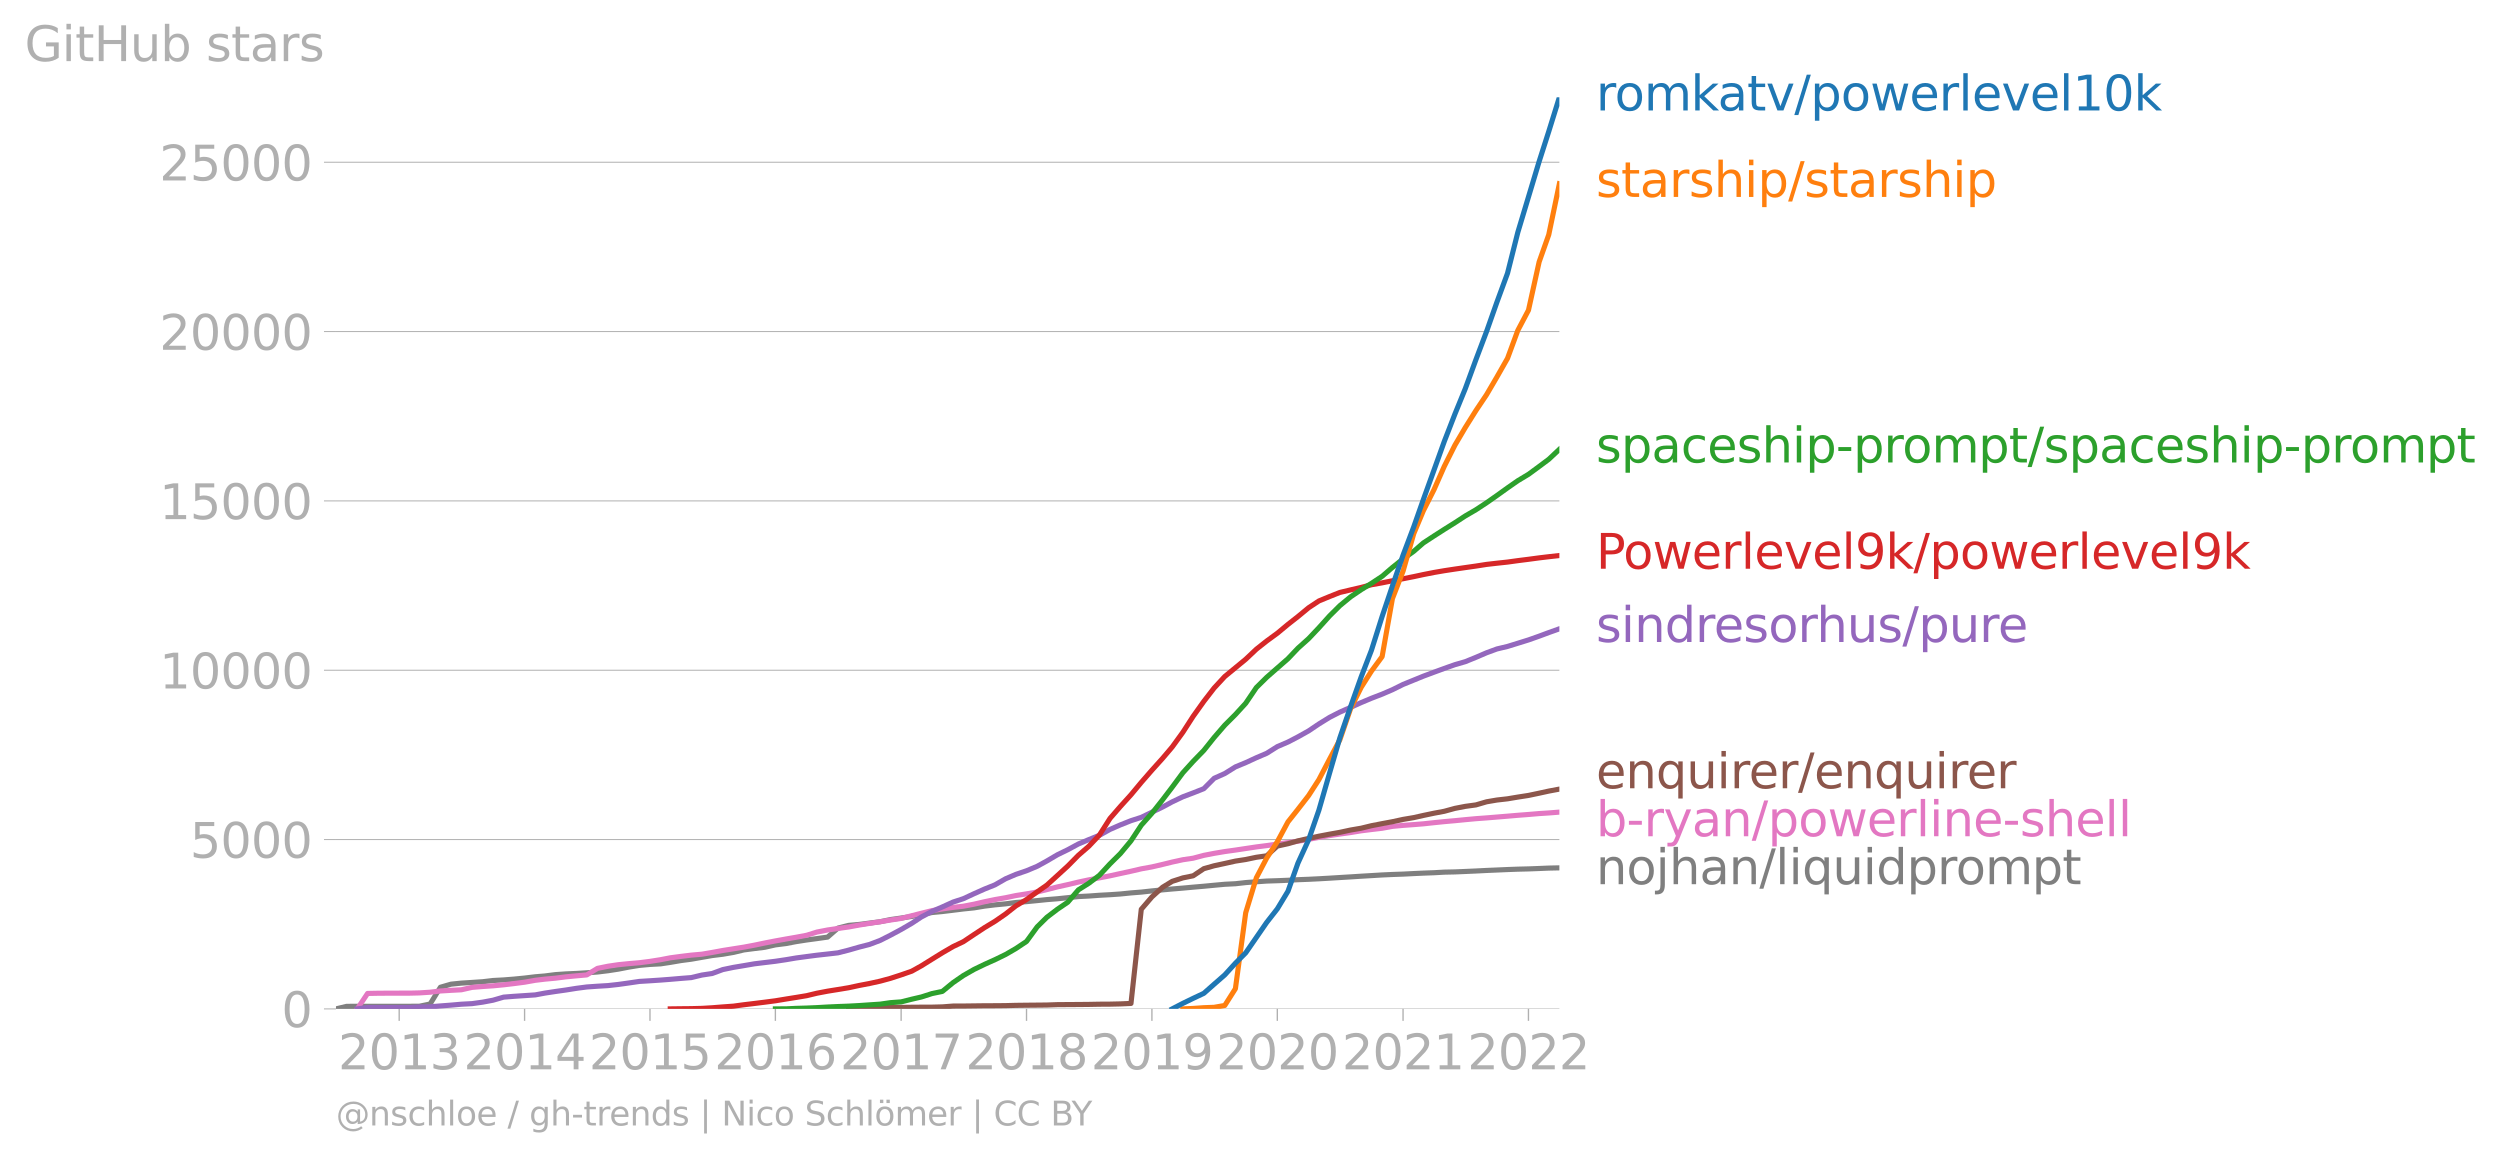 <svg xmlns:xlink="http://www.w3.org/1999/xlink" width="973.027" height="450.706" viewBox="0 0 729.77 338.029" xmlns="http://www.w3.org/2000/svg"><defs><style>*{stroke-linejoin:round;stroke-linecap:butt}</style></defs><g id="figure_1"><path d="M0 338.03h729.77V0H0v338.03z" style="fill:none" id="patch_1"/><g id="axes_1"><path d="M98.073 294.502h357.12V28.39H98.073v266.112z" style="fill:none" id="patch_2"/><g id="matplotlib.axis_1"><g id="xtick_1"><g id="line2d_1"><defs><path id="ma856f0de20" d="M0 0v3.5" style="stroke:#b0b0b0;stroke-width:.4"/></defs><use xlink:href="#ma856f0de20" x="116.526" y="294.502" style="fill:#b0b0b0;stroke:#b0b0b0;stroke-width:.4"/></g><g style="fill:#b0b0b0" transform="matrix(.14 0 0 -.14 98.71 312.14)" id="text_1"><defs><path id="DejaVuSans-32" d="M1228 531h2203V0H469v531q359 372 979 998 621 627 780 809 303 340 423 576 121 236 121 464 0 372-261 606-261 235-680 235-297 0-627-103-329-103-704-313v638q381 153 712 231 332 78 607 78 725 0 1156-363 431-362 431-968 0-288-108-546-107-257-392-607-78-91-497-524-418-433-1181-1211z" transform="scale(.016)"/><path id="DejaVuSans-30" d="M2034 4250q-487 0-733-480-245-479-245-1442 0-959 245-1439 246-480 733-480 491 0 736 480 246 480 246 1439 0 963-246 1442-245 480-736 480zm0 500q785 0 1199-621 414-620 414-1801 0-1178-414-1799Q2819-91 2034-91q-784 0-1198 620-414 621-414 1799 0 1181 414 1801 414 621 1198 621z" transform="scale(.016)"/><path id="DejaVuSans-31" d="M794 531h1031v3560L703 3866v575l1116 225h631V531h1031V0H794v531z" transform="scale(.016)"/><path id="DejaVuSans-33" d="M2597 2516q453-97 707-404 255-306 255-756 0-690-475-1069Q2609-91 1734-91q-293 0-604 58T488 141v609q262-153 574-231 313-78 654-78 593 0 904 234t311 681q0 413-289 645-289 233-804 233h-544v519h569q465 0 712 186t247 536q0 359-255 551-254 193-729 193-260 0-557-57-297-56-653-174v562q360 100 674 150t592 50q719 0 1137-327 419-326 419-882 0-388-222-655t-631-370z" transform="scale(.016)"/></defs><use xlink:href="#DejaVuSans-32"/><use xlink:href="#DejaVuSans-30" x="63.623"/><use xlink:href="#DejaVuSans-31" x="127.246"/><use xlink:href="#DejaVuSans-33" x="190.869"/></g></g><g id="xtick_2"><use xlink:href="#ma856f0de20" x="153.13" y="294.502" style="fill:#b0b0b0;stroke:#b0b0b0;stroke-width:.4" id="line2d_2"/><g style="fill:#b0b0b0" transform="matrix(.14 0 0 -.14 135.315 312.14)" id="text_2"><defs><path id="DejaVuSans-34" d="M2419 4116 825 1625h1594v2491zm-166 550h794V1625h666v-525h-666V0h-628v1100H313v609l1940 2957z" transform="scale(.016)"/></defs><use xlink:href="#DejaVuSans-32"/><use xlink:href="#DejaVuSans-30" x="63.623"/><use xlink:href="#DejaVuSans-31" x="127.246"/><use xlink:href="#DejaVuSans-34" x="190.869"/></g></g><g id="xtick_3"><use xlink:href="#ma856f0de20" x="189.735" y="294.502" style="fill:#b0b0b0;stroke:#b0b0b0;stroke-width:.4" id="line2d_3"/><g style="fill:#b0b0b0" transform="matrix(.14 0 0 -.14 171.92 312.14)" id="text_3"><defs><path id="DejaVuSans-35" d="M691 4666h2478v-532H1269V2991q137 47 274 70 138 23 276 23 781 0 1237-428 457-428 457-1159 0-753-469-1171Q2575-91 1722-91q-294 0-599 50Q819 9 494 109v635q281-153 581-228t634-75q541 0 856 284 316 284 316 772 0 487-316 771-315 285-856 285-253 0-505-56-251-56-513-175v2344z" transform="scale(.016)"/></defs><use xlink:href="#DejaVuSans-32"/><use xlink:href="#DejaVuSans-30" x="63.623"/><use xlink:href="#DejaVuSans-31" x="127.246"/><use xlink:href="#DejaVuSans-35" x="190.869"/></g></g><g id="xtick_4"><use xlink:href="#ma856f0de20" x="226.339" y="294.502" style="fill:#b0b0b0;stroke:#b0b0b0;stroke-width:.4" id="line2d_4"/><g style="fill:#b0b0b0" transform="matrix(.14 0 0 -.14 208.524 312.14)" id="text_4"><defs><path id="DejaVuSans-36" d="M2113 2584q-425 0-674-291-248-290-248-796 0-503 248-796 249-292 674-292t673 292q248 293 248 796 0 506-248 796-248 291-673 291zm1253 1979v-575q-238 112-480 171-242 60-480 60-625 0-955-422-329-422-376-1275 184 272 462 417 279 145 613 145 703 0 1111-427 408-426 408-1160 0-719-425-1154Q2819-91 2113-91q-810 0-1238 620-428 621-428 1799 0 1106 525 1764t1409 658q238 0 480-47t505-140z" transform="scale(.016)"/></defs><use xlink:href="#DejaVuSans-32"/><use xlink:href="#DejaVuSans-30" x="63.623"/><use xlink:href="#DejaVuSans-31" x="127.246"/><use xlink:href="#DejaVuSans-36" x="190.869"/></g></g><g id="xtick_5"><use xlink:href="#ma856f0de20" x="263.044" y="294.502" style="fill:#b0b0b0;stroke:#b0b0b0;stroke-width:.4" id="line2d_5"/><g style="fill:#b0b0b0" transform="matrix(.14 0 0 -.14 245.23 312.14)" id="text_5"><defs><path id="DejaVuSans-37" d="M525 4666h3000v-269L1831 0h-659l1594 4134H525v532z" transform="scale(.016)"/></defs><use xlink:href="#DejaVuSans-32"/><use xlink:href="#DejaVuSans-30" x="63.623"/><use xlink:href="#DejaVuSans-31" x="127.246"/><use xlink:href="#DejaVuSans-37" x="190.869"/></g></g><g id="xtick_6"><use xlink:href="#ma856f0de20" x="299.649" y="294.502" style="fill:#b0b0b0;stroke:#b0b0b0;stroke-width:.4" id="line2d_6"/><g style="fill:#b0b0b0" transform="matrix(.14 0 0 -.14 281.834 312.14)" id="text_6"><defs><path id="DejaVuSans-38" d="M2034 2216q-450 0-708-241-257-241-257-662 0-422 257-663 258-241 708-241t709 242q260 243 260 662 0 421-258 662-257 241-711 241zm-631 268q-406 100-633 378-226 279-226 679 0 559 398 884 399 325 1092 325 697 0 1094-325t397-884q0-400-227-679-226-278-629-378 456-106 710-416 255-309 255-755 0-679-414-1042Q2806-91 2034-91q-771 0-1186 362-414 363-414 1042 0 446 256 755 257 310 713 416zm-231 997q0-362 226-565 227-203 636-203 407 0 636 203 230 203 230 565 0 363-230 566-229 203-636 203-409 0-636-203-226-203-226-566z" transform="scale(.016)"/></defs><use xlink:href="#DejaVuSans-32"/><use xlink:href="#DejaVuSans-30" x="63.623"/><use xlink:href="#DejaVuSans-31" x="127.246"/><use xlink:href="#DejaVuSans-38" x="190.869"/></g></g><g id="xtick_7"><use xlink:href="#ma856f0de20" x="336.253" y="294.502" style="fill:#b0b0b0;stroke:#b0b0b0;stroke-width:.4" id="line2d_7"/><g style="fill:#b0b0b0" transform="matrix(.14 0 0 -.14 318.438 312.14)" id="text_7"><defs><path id="DejaVuSans-39" d="M703 97v575q238-113 481-172 244-59 479-59 625 0 954 420 330 420 377 1277-181-269-460-413-278-144-615-144-700 0-1108 423-408 424-408 1159 0 718 425 1152 425 435 1131 435 810 0 1236-621 427-620 427-1801 0-1103-524-1761Q2575-91 1691-91q-238 0-482 47Q966 3 703 97zm1256 1978q425 0 673 290 249 291 249 798 0 503-249 795-248 292-673 292t-673-292q-248-292-248-795 0-507 248-798 248-290 673-290z" transform="scale(.016)"/></defs><use xlink:href="#DejaVuSans-32"/><use xlink:href="#DejaVuSans-30" x="63.623"/><use xlink:href="#DejaVuSans-31" x="127.246"/><use xlink:href="#DejaVuSans-39" x="190.869"/></g></g><g id="xtick_8"><use xlink:href="#ma856f0de20" x="372.858" y="294.502" style="fill:#b0b0b0;stroke:#b0b0b0;stroke-width:.4" id="line2d_8"/><g style="fill:#b0b0b0" transform="matrix(.14 0 0 -.14 355.043 312.14)" id="text_8"><use xlink:href="#DejaVuSans-32"/><use xlink:href="#DejaVuSans-30" x="63.623"/><use xlink:href="#DejaVuSans-32" x="127.246"/><use xlink:href="#DejaVuSans-30" x="190.869"/></g></g><g id="xtick_9"><use xlink:href="#ma856f0de20" x="409.563" y="294.502" style="fill:#b0b0b0;stroke:#b0b0b0;stroke-width:.4" id="line2d_9"/><g style="fill:#b0b0b0" transform="matrix(.14 0 0 -.14 391.748 312.14)" id="text_9"><use xlink:href="#DejaVuSans-32"/><use xlink:href="#DejaVuSans-30" x="63.623"/><use xlink:href="#DejaVuSans-32" x="127.246"/><use xlink:href="#DejaVuSans-31" x="190.869"/></g></g><g id="xtick_10"><use xlink:href="#ma856f0de20" x="446.167" y="294.502" style="fill:#b0b0b0;stroke:#b0b0b0;stroke-width:.4" id="line2d_10"/><g style="fill:#b0b0b0" transform="matrix(.14 0 0 -.14 428.352 312.14)" id="text_10"><use xlink:href="#DejaVuSans-32"/><use xlink:href="#DejaVuSans-30" x="63.623"/><use xlink:href="#DejaVuSans-32" x="127.246"/><use xlink:href="#DejaVuSans-32" x="190.869"/></g></g></g><g id="matplotlib.axis_2"><g id="ytick_1"><path d="M98.073 294.502h357.12" clip-path="url(#p90a4369f54)" style="fill:none;stroke:#b0b0b0;stroke-width:.3;stroke-linecap:square" id="line2d_11"/><g id="line2d_12"><defs><path id="m736d2ca9c4" d="M0 0h-3.5" style="stroke:#b0b0b0;stroke-width:.3"/></defs><use xlink:href="#m736d2ca9c4" x="98.073" y="294.502" style="fill:#b0b0b0;stroke:#b0b0b0;stroke-width:.3"/></g><use xlink:href="#DejaVuSans-30" style="fill:#b0b0b0" transform="matrix(.14 0 0 -.14 82.166 299.82)" id="text_11"/></g><g id="ytick_2"><path d="M98.073 245.074h357.12" clip-path="url(#p90a4369f54)" style="fill:none;stroke:#b0b0b0;stroke-width:.3;stroke-linecap:square" id="line2d_13"/><use xlink:href="#m736d2ca9c4" x="98.073" y="245.074" style="fill:#b0b0b0;stroke:#b0b0b0;stroke-width:.3" id="line2d_14"/><g style="fill:#b0b0b0" transform="matrix(.14 0 0 -.14 55.443 250.393)" id="text_12"><use xlink:href="#DejaVuSans-35"/><use xlink:href="#DejaVuSans-30" x="63.623"/><use xlink:href="#DejaVuSans-30" x="127.246"/><use xlink:href="#DejaVuSans-30" x="190.869"/></g></g><g id="ytick_3"><path d="M98.073 195.645h357.12" clip-path="url(#p90a4369f54)" style="fill:none;stroke:#b0b0b0;stroke-width:.3;stroke-linecap:square" id="line2d_15"/><use xlink:href="#m736d2ca9c4" x="98.073" y="195.645" style="fill:#b0b0b0;stroke:#b0b0b0;stroke-width:.3" id="line2d_16"/><g style="fill:#b0b0b0" transform="matrix(.14 0 0 -.14 46.536 200.964)" id="text_13"><use xlink:href="#DejaVuSans-31"/><use xlink:href="#DejaVuSans-30" x="63.623"/><use xlink:href="#DejaVuSans-30" x="127.246"/><use xlink:href="#DejaVuSans-30" x="190.869"/><use xlink:href="#DejaVuSans-30" x="254.492"/></g></g><g id="ytick_4"><path d="M98.073 146.217h357.12" clip-path="url(#p90a4369f54)" style="fill:none;stroke:#b0b0b0;stroke-width:.3;stroke-linecap:square" id="line2d_17"/><use xlink:href="#m736d2ca9c4" x="98.073" y="146.217" style="fill:#b0b0b0;stroke:#b0b0b0;stroke-width:.3" id="line2d_18"/><g style="fill:#b0b0b0" transform="matrix(.14 0 0 -.14 46.536 151.536)" id="text_14"><use xlink:href="#DejaVuSans-31"/><use xlink:href="#DejaVuSans-35" x="63.623"/><use xlink:href="#DejaVuSans-30" x="127.246"/><use xlink:href="#DejaVuSans-30" x="190.869"/><use xlink:href="#DejaVuSans-30" x="254.492"/></g></g><g id="ytick_5"><path d="M98.073 96.789h357.12" clip-path="url(#p90a4369f54)" style="fill:none;stroke:#b0b0b0;stroke-width:.3;stroke-linecap:square" id="line2d_19"/><use xlink:href="#m736d2ca9c4" x="98.073" y="96.789" style="fill:#b0b0b0;stroke:#b0b0b0;stroke-width:.3" id="line2d_20"/><g style="fill:#b0b0b0" transform="matrix(.14 0 0 -.14 46.536 102.108)" id="text_15"><use xlink:href="#DejaVuSans-32"/><use xlink:href="#DejaVuSans-30" x="63.623"/><use xlink:href="#DejaVuSans-30" x="127.246"/><use xlink:href="#DejaVuSans-30" x="190.869"/><use xlink:href="#DejaVuSans-30" x="254.492"/></g></g><g id="ytick_6"><path d="M98.073 47.36h357.12" clip-path="url(#p90a4369f54)" style="fill:none;stroke:#b0b0b0;stroke-width:.3;stroke-linecap:square" id="line2d_21"/><use xlink:href="#m736d2ca9c4" x="98.073" y="47.361" style="fill:#b0b0b0;stroke:#b0b0b0;stroke-width:.3" id="line2d_22"/><g style="fill:#b0b0b0" transform="matrix(.14 0 0 -.14 46.536 52.68)" id="text_16"><use xlink:href="#DejaVuSans-32"/><use xlink:href="#DejaVuSans-35" x="63.623"/><use xlink:href="#DejaVuSans-30" x="127.246"/><use xlink:href="#DejaVuSans-30" x="190.869"/><use xlink:href="#DejaVuSans-30" x="254.492"/></g></g><g style="fill:#b0b0b0" transform="matrix(.14 0 0 -.14 7.2 17.838)" id="text_17"><defs><path id="DejaVuSans-47" d="M3809 666v1253H2778v519h1656V434q-365-259-806-392-440-133-940-133-1094 0-1712 639-617 640-617 1780 0 1144 617 1783 618 639 1712 639 456 0 867-113 411-112 758-331v-672q-350 297-744 447t-828 150q-857 0-1287-478-429-478-429-1425 0-944 429-1422 430-478 1287-478 334 0 596 58 263 58 472 180z" transform="scale(.016)"/><path id="DejaVuSans-69" d="M603 3500h575V0H603v3500zm0 1363h575v-729H603v729z" transform="scale(.016)"/><path id="DejaVuSans-74" d="M1172 4494v-994h1184v-447H1172V1153q0-428 117-550t477-122h590V0h-590q-666 0-919 248-253 249-253 905v1900H172v447h422v994h578z" transform="scale(.016)"/><path id="DejaVuSans-48" d="M628 4666h631V2753h2294v1913h631V0h-631v2222H1259V0H628v4666z" transform="scale(.016)"/><path id="DejaVuSans-75" d="M544 1381v2119h575V1403q0-497 193-746 194-248 582-248 465 0 735 297 271 297 271 810v1984h575V0h-575v538q-209-319-486-474-276-155-642-155-603 0-916 375-312 375-312 1097zm1447 2203z" transform="scale(.016)"/><path id="DejaVuSans-62" d="M3116 1747q0 634-261 995t-717 361q-457 0-718-361t-261-995q0-634 261-995t718-361q456 0 717 361t261 995zM1159 2969q182 312 458 463 277 152 661 152 638 0 1036-506 399-506 399-1331T3314 415Q2916-91 2278-91q-384 0-661 152-276 152-458 464V0H581v4863h578V2969z" transform="scale(.016)"/><path id="DejaVuSans-73" d="M2834 3397v-544q-243 125-506 187-262 63-544 63-428 0-642-131t-214-394q0-200 153-314t616-217l197-44q612-131 870-370t258-667q0-488-386-773Q2250-91 1575-91q-281 0-586 55T347 128v594q319-166 628-249 309-82 613-82 406 0 624 139 219 139 219 392 0 234-158 359-157 125-692 241l-200 47q-534 112-772 345-237 233-237 639 0 494 350 762 350 269 994 269 318 0 599-47 282-46 519-140z" transform="scale(.016)"/><path id="DejaVuSans-61" d="M2194 1759q-697 0-966-159t-269-544q0-306 202-486 202-179 548-179 479 0 768 339t289 901v128h-572zm1147 238V0h-575v531q-197-318-491-470T1556-91q-537 0-855 302-317 302-317 808 0 590 395 890 396 300 1180 300h807v57q0 397-261 614t-733 217q-300 0-585-72-284-72-546-216v532q315 122 612 182 297 61 578 61 760 0 1135-394 375-393 375-1193z" transform="scale(.016)"/><path id="DejaVuSans-72" d="M2631 2963q-97 56-211 82-114 27-251 27-488 0-749-317t-261-911V0H581v3500h578v-544q182 319 472 473 291 155 707 155 59 0 131-8 72-7 159-23l3-590z" transform="scale(.016)"/></defs><use xlink:href="#DejaVuSans-47"/><use xlink:href="#DejaVuSans-69" x="77.49"/><use xlink:href="#DejaVuSans-74" x="105.273"/><use xlink:href="#DejaVuSans-48" x="144.482"/><use xlink:href="#DejaVuSans-75" x="219.678"/><use xlink:href="#DejaVuSans-62" x="283.057"/><use xlink:href="#DejaVuSans-20" x="346.533"/><use xlink:href="#DejaVuSans-73" x="378.32"/><use xlink:href="#DejaVuSans-74" x="430.42"/><use xlink:href="#DejaVuSans-61" x="469.629"/><use xlink:href="#DejaVuSans-72" x="530.908"/><use xlink:href="#DejaVuSans-73" x="572.021"/></g></g><path d="m98.073 294.502 3.109-.741 3.109-.01h3.008l3.11-.01H119.634l2.808-.02 3.109-.643 3.008-4.893 3.11-.9 3.008-.306 3.109-.198 3.108-.207 3.009-.356 3.109-.168 3.008-.237 3.11-.307 3.108-.376 2.808-.237 3.11-.395 3.008-.208 3.109-.138 3.008-.188 3.11-.227 3.108-.376 3.009-.465 3.108-.603 3.009-.484 3.109-.287 3.109-.168 2.808-.425 3.109-.534 3.008-.395 3.11-.544 3.008-.524 3.109-.385 3.109-.534 3.008-.722 3.109-.405 3.009-.366 3.108-.702 3.11-.395 2.908-.554 3.109-.484 3.008-.406 3.109-.435 3.009-2.63 3.108-.79 3.11-.277 3.008-.395 3.109-.396 3.008-.632 3.11-.445 3.108-.465 2.808-.534 3.11-.613 3.008-.286 3.109-.376 3.008-.376 3.109-.316 3.109-.514 3.009-.366 3.108-.296 3.009-.396 3.109-.247 3.109-.306 2.808-.287 3.109-.247 3.008-.316 3.11-.327 3.008-.148 3.109-.227 3.108-.168 3.01-.208 3.108-.316 3.009-.238 3.108-.346 3.11-.306 2.807-.257 3.11-.257 3.008-.277 3.109-.267 3.008-.287 3.11-.286 3.108-.158 3.009-.337 3.108-.237 3.01-.207 3.108-.1 3.109-.128 2.908-.168 3.109-.118 3.009-.149 3.108-.178 3.01-.187 3.108-.188 3.109-.198 3.008-.178 3.11-.188 3.008-.138 3.109-.109 3.109-.158 2.808-.129 3.109-.118 3.008-.168 3.109-.07 3.009-.128 3.109-.138 3.108-.159 3.009-.128 3.109-.138 3.008-.11 3.11-.078 3.108-.119 2.808-.119 3.11-.069" clip-path="url(#p90a4369f54)" style="fill:none;stroke:#7f7f7f;stroke-width:1.5;stroke-linecap:square" id="line2d_23"/><path d="m104.29 294.502 3.01-4.508 3.108-.06 3.009-.019 3.109-.01h3.109l2.808-.069 3.109-.198 3.008-.366 3.11-.187 3.008-.159 3.109-.701 3.108-.257 3.009-.198 3.109-.297 3.008-.356 3.11-.405 3.108-.553 2.808-.337 3.11-.286 3.008-.386 3.109-.296 3.008-.267 3.11-1.908 3.108-.633 3.009-.445 3.108-.316 3.009-.257 3.109-.396 3.109-.494 2.808-.544 3.109-.415 3.008-.366 3.11-.276 3.008-.514 3.109-.574 3.109-.494 3.008-.475 3.109-.583 3.009-.632 3.108-.604 3.11-.563 2.908-.504 3.109-.583 3.008-.94 3.109-.603 3.009-.444 3.108-.426 3.11-.573 3.008-.484 3.109-.485 3.008-.494 3.11-.465 3.108-.8 2.808-.712 3.11-.771 3.008-.494 3.109-.445 3.008-.346 3.109-.593 3.109-.722 3.009-.623 3.108-.544 3.009-.632 3.109-.495 3.109-.553 2.808-.682 3.109-.801 3.008-.662 3.11-.742 3.008-.642 3.109-.584 3.108-.603 3.01-.662 3.108-.672 3.009-.702 3.108-.564 3.11-.721 2.807-.692 3.11-.682 3.008-.445 3.109-.83 3.008-.584 3.11-.524 3.108-.435 3.009-.454 3.108-.465 3.01-.386 3.108-.444 3.109-.435 2.908-.386 3.109-.563 3.009-.574 3.108-.524 3.01-.445 3.108-.435 3.109-.514 3.008-.375 3.11-.366 3.008-.554 3.109-.286 3.109-.228 2.808-.227 3.109-.336 3.008-.307 3.109-.276 3.009-.297 3.109-.287 3.108-.227 3.009-.247 3.109-.257 3.008-.257 3.11-.238 3.108-.266 2.808-.178 3.11-.248" clip-path="url(#p90a4369f54)" style="fill:none;stroke:#e377c2;stroke-width:1.5;stroke-linecap:square" id="line2d_24"/><path d="m247.7 294.502 3.11-.138h3.008l3.109-.198 3.008-.06 3.11-.039 3.108-.04 2.808-.02 3.11-.01 3.008-.078 3.109-.238 3.008-.01 3.109-.039 3.109-.04 3.009-.01 3.108-.029 3.009-.08 3.109-.039 3.109-.03 2.808-.029 3.109-.109 3.008-.02 3.11-.02 3.008-.029 3.109-.06 3.108-.019 3.01-.07 3.108-.138 3.009-27.482 3.108-3.618 3.11-2.817 2.807-1.72 3.11-1.009 3.008-.613 3.109-2.076 3.008-.85 3.11-.672 3.108-.692 3.009-.465 3.108-.652 3.01-.425 3.108-2.847 3.109-.682 2.908-.84 3.109-.703 3.009-.652 3.108-.593 3.01-.534 3.108-.672 3.109-.534 3.008-.732 3.11-.603 3.008-.563 3.109-.672 3.109-.524 2.808-.633 3.109-.652 3.008-.564 3.109-.85 3.009-.583 3.109-.425 3.108-.91 3.009-.514 3.109-.356 3.008-.504 3.11-.484 3.108-.653 2.808-.613 3.11-.583" clip-path="url(#p90a4369f54)" style="fill:none;stroke:#8c564b;stroke-width:1.5;stroke-linecap:square" id="line2d_25"/><g style="fill:#1f77b4" transform="matrix(.14 0 0 -.14 465.907 32.253)" id="text_18"><defs><path id="DejaVuSans-6f" d="M1959 3097q-462 0-731-361t-269-989q0-628 267-989 268-361 733-361 460 0 728 362 269 363 269 988 0 622-269 986-268 364-728 364zm0 487q750 0 1178-488 429-487 429-1349 0-859-429-1349Q2709-91 1959-91q-753 0-1180 489-426 490-426 1349 0 862 426 1349 427 488 1180 488z" transform="scale(.016)"/><path id="DejaVuSans-6d" d="M3328 2828q216 388 516 572t706 184q547 0 844-383 297-382 297-1088V0h-578v2094q0 503-179 746-178 244-543 244-447 0-707-297-259-296-259-809V0h-578v2094q0 506-178 748t-550 242q-441 0-701-298-259-298-259-808V0H581v3500h578v-544q197 322 472 475t653 153q382 0 649-194 267-193 395-562z" transform="scale(.016)"/><path id="DejaVuSans-6b" d="M581 4863h578V1991l1716 1509h734L1753 1863 3688 0h-750L1159 1709V0H581v4863z" transform="scale(.016)"/><path id="DejaVuSans-76" d="M191 3500h609L1894 563l1094 2937h609L2284 0h-781L191 3500z" transform="scale(.016)"/><path id="DejaVuSans-2f" d="M1625 4666h531L531-594H0l1625 5260z" transform="scale(.016)"/><path id="DejaVuSans-70" d="M1159 525v-1856H581v4831h578v-531q182 312 458 463 277 152 661 152 638 0 1036-506 399-506 399-1331T3314 415Q2916-91 2278-91q-384 0-661 152-276 152-458 464zm1957 1222q0 634-261 995t-717 361q-457 0-718-361t-261-995q0-634 261-995t718-361q456 0 717 361t261 995z" transform="scale(.016)"/><path id="DejaVuSans-77" d="M269 3500h575l719-2731 715 2731h678l719-2731 716 2731h575L4050 0h-678l-753 2869L1863 0h-679L269 3500z" transform="scale(.016)"/><path id="DejaVuSans-65" d="M3597 1894v-281H953q38-594 358-905t892-311q331 0 642 81t618 244V178Q3153 47 2828-22t-659-69q-838 0-1327 487-489 488-489 1320 0 859 464 1363 464 505 1252 505 706 0 1117-455 411-454 411-1235zm-575 169q-6 471-264 752-258 282-683 282-481 0-770-272t-333-766l2050 4z" transform="scale(.016)"/><path id="DejaVuSans-6c" d="M603 4863h575V0H603v4863z" transform="scale(.016)"/></defs><use xlink:href="#DejaVuSans-72"/><use xlink:href="#DejaVuSans-6f" x="38.863"/><use xlink:href="#DejaVuSans-6d" x="100.045"/><use xlink:href="#DejaVuSans-6b" x="197.457"/><use xlink:href="#DejaVuSans-61" x="253.617"/><use xlink:href="#DejaVuSans-74" x="314.896"/><use xlink:href="#DejaVuSans-76" x="354.105"/><use xlink:href="#DejaVuSans-2f" x="413.285"/><use xlink:href="#DejaVuSans-70" x="446.977"/><use xlink:href="#DejaVuSans-6f" x="510.453"/><use xlink:href="#DejaVuSans-77" x="571.635"/><use xlink:href="#DejaVuSans-65" x="653.422"/><use xlink:href="#DejaVuSans-72" x="714.945"/><use xlink:href="#DejaVuSans-6c" x="756.059"/><use xlink:href="#DejaVuSans-65" x="783.842"/><use xlink:href="#DejaVuSans-76" x="845.365"/><use xlink:href="#DejaVuSans-65" x="904.545"/><use xlink:href="#DejaVuSans-6c" x="966.068"/><use xlink:href="#DejaVuSans-31" x="993.852"/><use xlink:href="#DejaVuSans-30" x="1057.475"/><use xlink:href="#DejaVuSans-6b" x="1121.098"/></g><g style="fill:#ff7f0e" transform="matrix(.14 0 0 -.14 465.907 57.491)" id="text_19"><defs><path id="DejaVuSans-68" d="M3513 2113V0h-575v2094q0 497-194 743-194 247-581 247-466 0-735-297-269-296-269-809V0H581v4863h578V2956q207 316 486 472 280 156 646 156 603 0 912-373 310-373 310-1098z" transform="scale(.016)"/></defs><use xlink:href="#DejaVuSans-73"/><use xlink:href="#DejaVuSans-74" x="52.1"/><use xlink:href="#DejaVuSans-61" x="91.309"/><use xlink:href="#DejaVuSans-72" x="152.588"/><use xlink:href="#DejaVuSans-73" x="193.701"/><use xlink:href="#DejaVuSans-68" x="245.801"/><use xlink:href="#DejaVuSans-69" x="309.18"/><use xlink:href="#DejaVuSans-70" x="336.963"/><use xlink:href="#DejaVuSans-2f" x="400.439"/><use xlink:href="#DejaVuSans-73" x="434.131"/><use xlink:href="#DejaVuSans-74" x="486.23"/><use xlink:href="#DejaVuSans-61" x="525.439"/><use xlink:href="#DejaVuSans-72" x="586.719"/><use xlink:href="#DejaVuSans-73" x="627.832"/><use xlink:href="#DejaVuSans-68" x="679.932"/><use xlink:href="#DejaVuSans-69" x="743.311"/><use xlink:href="#DejaVuSans-70" x="771.094"/></g><g style="fill:#2ca02c" transform="matrix(.14 0 0 -.14 465.907 135.005)" id="text_20"><defs><path id="DejaVuSans-63" d="M3122 3366v-538q-244 135-489 202t-495 67q-560 0-870-355-309-354-309-995t309-996q310-354 870-354 250 0 495 67t489 202V134Q2881 22 2623-34q-257-57-548-57-791 0-1257 497-465 497-465 1341 0 856 470 1346 471 491 1290 491 265 0 518-55 253-54 491-163z" transform="scale(.016)"/><path id="DejaVuSans-2d" d="M313 2009h1684v-512H313v512z" transform="scale(.016)"/></defs><use xlink:href="#DejaVuSans-73"/><use xlink:href="#DejaVuSans-70" x="52.1"/><use xlink:href="#DejaVuSans-61" x="115.576"/><use xlink:href="#DejaVuSans-63" x="176.855"/><use xlink:href="#DejaVuSans-65" x="231.836"/><use xlink:href="#DejaVuSans-73" x="293.359"/><use xlink:href="#DejaVuSans-68" x="345.459"/><use xlink:href="#DejaVuSans-69" x="408.838"/><use xlink:href="#DejaVuSans-70" x="436.621"/><use xlink:href="#DejaVuSans-2d" x="500.098"/><use xlink:href="#DejaVuSans-70" x="536.182"/><use xlink:href="#DejaVuSans-72" x="599.658"/><use xlink:href="#DejaVuSans-6f" x="638.521"/><use xlink:href="#DejaVuSans-6d" x="699.703"/><use xlink:href="#DejaVuSans-70" x="797.115"/><use xlink:href="#DejaVuSans-74" x="860.592"/><use xlink:href="#DejaVuSans-2f" x="899.801"/><use xlink:href="#DejaVuSans-73" x="933.492"/><use xlink:href="#DejaVuSans-70" x="985.592"/><use xlink:href="#DejaVuSans-61" x="1049.068"/><use xlink:href="#DejaVuSans-63" x="1110.348"/><use xlink:href="#DejaVuSans-65" x="1165.328"/><use xlink:href="#DejaVuSans-73" x="1226.852"/><use xlink:href="#DejaVuSans-68" x="1278.951"/><use xlink:href="#DejaVuSans-69" x="1342.33"/><use xlink:href="#DejaVuSans-70" x="1370.113"/><use xlink:href="#DejaVuSans-2d" x="1433.59"/><use xlink:href="#DejaVuSans-70" x="1469.674"/><use xlink:href="#DejaVuSans-72" x="1533.15"/><use xlink:href="#DejaVuSans-6f" x="1572.014"/><use xlink:href="#DejaVuSans-6d" x="1633.195"/><use xlink:href="#DejaVuSans-70" x="1730.607"/><use xlink:href="#DejaVuSans-74" x="1794.084"/></g><g style="fill:#d62728" transform="matrix(.14 0 0 -.14 465.907 166.026)" id="text_21"><defs><path id="DejaVuSans-50" d="M1259 4147V2394h794q441 0 681 228 241 228 241 650 0 419-241 647-240 228-681 228h-794zm-631 519h1425q785 0 1186-355 402-355 402-1039 0-691-402-1044-401-353-1186-353h-794V0H628v4666z" transform="scale(.016)"/></defs><use xlink:href="#DejaVuSans-50"/><use xlink:href="#DejaVuSans-6f" x="56.678"/><use xlink:href="#DejaVuSans-77" x="117.859"/><use xlink:href="#DejaVuSans-65" x="199.646"/><use xlink:href="#DejaVuSans-72" x="261.17"/><use xlink:href="#DejaVuSans-6c" x="302.283"/><use xlink:href="#DejaVuSans-65" x="330.066"/><use xlink:href="#DejaVuSans-76" x="391.59"/><use xlink:href="#DejaVuSans-65" x="450.77"/><use xlink:href="#DejaVuSans-6c" x="512.293"/><use xlink:href="#DejaVuSans-39" x="540.076"/><use xlink:href="#DejaVuSans-6b" x="603.699"/><use xlink:href="#DejaVuSans-2f" x="661.609"/><use xlink:href="#DejaVuSans-70" x="695.301"/><use xlink:href="#DejaVuSans-6f" x="758.777"/><use xlink:href="#DejaVuSans-77" x="819.959"/><use xlink:href="#DejaVuSans-65" x="901.746"/><use xlink:href="#DejaVuSans-72" x="963.27"/><use xlink:href="#DejaVuSans-6c" x="1004.383"/><use xlink:href="#DejaVuSans-65" x="1032.166"/><use xlink:href="#DejaVuSans-76" x="1093.689"/><use xlink:href="#DejaVuSans-65" x="1152.869"/><use xlink:href="#DejaVuSans-6c" x="1214.393"/><use xlink:href="#DejaVuSans-39" x="1242.176"/><use xlink:href="#DejaVuSans-6b" x="1305.799"/></g><g style="fill:#9467bd" transform="matrix(.14 0 0 -.14 465.907 187.409)" id="text_22"><defs><path id="DejaVuSans-6e" d="M3513 2113V0h-575v2094q0 497-194 743-194 247-581 247-466 0-735-297-269-296-269-809V0H581v3500h578v-544q207 316 486 472 280 156 646 156 603 0 912-373 310-373 310-1098z" transform="scale(.016)"/><path id="DejaVuSans-64" d="M2906 2969v1894h575V0h-575v525q-181-312-458-464-276-152-664-152-634 0-1033 506-398 507-398 1332t398 1331q399 506 1033 506 388 0 664-152 277-151 458-463zM947 1747q0-634 261-995t717-361q456 0 718 361 263 361 263 995t-263 995q-262 361-718 361t-717-361q-261-361-261-995z" transform="scale(.016)"/></defs><use xlink:href="#DejaVuSans-73"/><use xlink:href="#DejaVuSans-69" x="52.1"/><use xlink:href="#DejaVuSans-6e" x="79.883"/><use xlink:href="#DejaVuSans-64" x="143.262"/><use xlink:href="#DejaVuSans-72" x="206.738"/><use xlink:href="#DejaVuSans-65" x="245.602"/><use xlink:href="#DejaVuSans-73" x="307.125"/><use xlink:href="#DejaVuSans-6f" x="359.225"/><use xlink:href="#DejaVuSans-72" x="420.406"/><use xlink:href="#DejaVuSans-68" x="459.77"/><use xlink:href="#DejaVuSans-75" x="523.148"/><use xlink:href="#DejaVuSans-73" x="586.527"/><use xlink:href="#DejaVuSans-2f" x="638.627"/><use xlink:href="#DejaVuSans-70" x="672.318"/><use xlink:href="#DejaVuSans-75" x="735.795"/><use xlink:href="#DejaVuSans-72" x="799.174"/><use xlink:href="#DejaVuSans-65" x="838.037"/></g><g style="fill:#8c564b" transform="matrix(.14 0 0 -.14 465.907 230.106)" id="text_23"><defs><path id="DejaVuSans-71" d="M947 1747q0-634 261-995t717-361q456 0 718 361 263 361 263 995t-263 995q-262 361-718 361t-717-361q-261-361-261-995zM2906 525q-181-312-458-464-276-152-664-152-634 0-1033 506-398 507-398 1332t398 1331q399 506 1033 506 388 0 664-152 277-151 458-463v531h575v-4831h-575V525z" transform="scale(.016)"/></defs><use xlink:href="#DejaVuSans-65"/><use xlink:href="#DejaVuSans-6e" x="61.523"/><use xlink:href="#DejaVuSans-71" x="124.902"/><use xlink:href="#DejaVuSans-75" x="188.379"/><use xlink:href="#DejaVuSans-69" x="251.758"/><use xlink:href="#DejaVuSans-72" x="279.541"/><use xlink:href="#DejaVuSans-65" x="318.404"/><use xlink:href="#DejaVuSans-72" x="379.928"/><use xlink:href="#DejaVuSans-2f" x="421.041"/><use xlink:href="#DejaVuSans-65" x="454.732"/><use xlink:href="#DejaVuSans-6e" x="516.256"/><use xlink:href="#DejaVuSans-71" x="579.635"/><use xlink:href="#DejaVuSans-75" x="643.111"/><use xlink:href="#DejaVuSans-69" x="706.49"/><use xlink:href="#DejaVuSans-72" x="734.273"/><use xlink:href="#DejaVuSans-65" x="773.137"/><use xlink:href="#DejaVuSans-72" x="834.66"/></g><g style="fill:#e377c2" transform="matrix(.14 0 0 -.14 465.907 244.106)" id="text_24"><defs><path id="DejaVuSans-79" d="M2059-325q-243-625-475-815-231-191-618-191H506v481h338q237 0 368 113 132 112 291 531l103 262L191 3500h609L1894 763l1094 2737h609L2059-325z" transform="scale(.016)"/></defs><use xlink:href="#DejaVuSans-62"/><use xlink:href="#DejaVuSans-2d" x="63.477"/><use xlink:href="#DejaVuSans-72" x="99.561"/><use xlink:href="#DejaVuSans-79" x="140.674"/><use xlink:href="#DejaVuSans-61" x="199.854"/><use xlink:href="#DejaVuSans-6e" x="261.133"/><use xlink:href="#DejaVuSans-2f" x="324.512"/><use xlink:href="#DejaVuSans-70" x="358.203"/><use xlink:href="#DejaVuSans-6f" x="421.68"/><use xlink:href="#DejaVuSans-77" x="482.861"/><use xlink:href="#DejaVuSans-65" x="564.648"/><use xlink:href="#DejaVuSans-72" x="626.172"/><use xlink:href="#DejaVuSans-6c" x="667.285"/><use xlink:href="#DejaVuSans-69" x="695.068"/><use xlink:href="#DejaVuSans-6e" x="722.852"/><use xlink:href="#DejaVuSans-65" x="786.23"/><use xlink:href="#DejaVuSans-2d" x="847.754"/><use xlink:href="#DejaVuSans-73" x="883.838"/><use xlink:href="#DejaVuSans-68" x="935.938"/><use xlink:href="#DejaVuSans-65" x="999.316"/><use xlink:href="#DejaVuSans-6c" x="1060.84"/><use xlink:href="#DejaVuSans-6c" x="1088.623"/></g><g style="fill:#7f7f7f" transform="matrix(.14 0 0 -.14 465.907 258.106)" id="text_25"><defs><path id="DejaVuSans-6a" d="M603 3500h575V-63q0-668-255-968-254-300-820-300h-219v487H38q328 0 446 152Q603-541 603-63v3563zm0 1363h575v-729H603v729z" transform="scale(.016)"/></defs><use xlink:href="#DejaVuSans-6e"/><use xlink:href="#DejaVuSans-6f" x="63.379"/><use xlink:href="#DejaVuSans-6a" x="124.561"/><use xlink:href="#DejaVuSans-68" x="152.344"/><use xlink:href="#DejaVuSans-61" x="215.723"/><use xlink:href="#DejaVuSans-6e" x="277.002"/><use xlink:href="#DejaVuSans-2f" x="340.381"/><use xlink:href="#DejaVuSans-6c" x="374.072"/><use xlink:href="#DejaVuSans-69" x="401.855"/><use xlink:href="#DejaVuSans-71" x="429.639"/><use xlink:href="#DejaVuSans-75" x="493.115"/><use xlink:href="#DejaVuSans-69" x="556.494"/><use xlink:href="#DejaVuSans-64" x="584.277"/><use xlink:href="#DejaVuSans-70" x="647.754"/><use xlink:href="#DejaVuSans-72" x="711.23"/><use xlink:href="#DejaVuSans-6f" x="750.094"/><use xlink:href="#DejaVuSans-6d" x="811.275"/><use xlink:href="#DejaVuSans-70" x="908.688"/><use xlink:href="#DejaVuSans-74" x="972.164"/></g><g style="fill:#b0b0b0" transform="matrix(.097 0 0 -.097 98.073 328.538)" id="text_26"><defs><path id="DejaVuSans-40" d="M2381 1678q0-447 222-702 222-254 610-254 384 0 604 256 221 256 221 700 0 438-225 695-225 258-607 258-378 0-602-256-223-256-223-697zm1703-934q-187-241-429-355t-564-114q-538 0-874 389t-336 1014q0 625 337 1015 338 391 873 391 322 0 565-117 244-117 428-354v409h447V722q457 69 714 417 258 349 258 902 0 334-99 628-98 294-298 544-325 409-792 626t-1017 217q-384 0-738-102-353-101-653-301-490-319-767-836-276-517-276-1120 0-497 179-932 180-434 521-765 328-325 759-495 431-171 922-171 403 0 792 136t714 389l281-347q-390-303-851-464t-936-161q-578 0-1091 205-512 205-912 595Q841 78 631 592q-209 514-209 1105 0 569 212 1084 213 516 607 907 403 396 931 607t1119 211q662 0 1229-272 568-271 952-771 234-307 357-666 124-359 124-744 0-822-497-1297T4084 263v481z" transform="scale(.016)"/><path id="DejaVuSans-67" d="M2906 1791q0 625-258 968-257 344-723 344-462 0-720-344-258-343-258-968 0-622 258-966t720-344q466 0 723 344 258 344 258 966zm575-1357q0-893-397-1329-396-436-1215-436-303 0-572 45t-522 139v559q253-137 500-202 247-66 503-66 566 0 847 295t281 892v285q-178-310-456-463T1784 0Q1141 0 747 490 353 981 353 1791q0 812 394 1302 394 491 1037 491 388 0 666-153t456-462v531h575V434z" transform="scale(.016)"/><path id="DejaVuSans-7c" d="M1344 4891v-6400H813v6400h531z" transform="scale(.016)"/><path id="DejaVuSans-4e" d="M628 4666h850L3547 763v3903h612V0h-850L1241 3903V0H628v4666z" transform="scale(.016)"/><path id="DejaVuSans-53" d="M3425 4513v-616q-359 172-678 256-319 85-616 85-515 0-795-200t-280-569q0-310 186-468 186-157 705-254l381-78q706-135 1042-474t336-907q0-679-455-1029Q2797-91 1919-91q-331 0-705 75-373 75-773 222v650q384-215 753-325 369-109 725-109 540 0 834 212 294 213 294 607 0 343-211 537t-692 291l-385 75q-706 140-1022 440-315 300-315 835 0 619 436 975t1201 356q329 0 669-60 341-59 697-177z" transform="scale(.016)"/><path id="DejaVuSans-f6" d="M1959 3097q-462 0-731-361t-269-989q0-628 267-989 268-361 733-361 460 0 728 362 269 363 269 988 0 622-269 986-268 364-728 364zm0 487q750 0 1178-488 429-487 429-1349 0-859-429-1349Q2709-91 1959-91q-753 0-1180 489-426 490-426 1349 0 862 426 1349 427 488 1180 488zm295 1266h634v-631h-634v631zm-1222 0h634v-631h-634v631z" transform="scale(.016)"/><path id="DejaVuSans-43" d="M4122 4306v-665q-319 297-680 443-361 147-767 147-800 0-1225-489t-425-1414q0-922 425-1411t1225-489q406 0 767 147t680 444V359q-331-225-702-338-370-112-782-112-1060 0-1670 648-609 649-609 1771 0 1125 609 1773 610 649 1670 649 418 0 788-111 371-111 696-333z" transform="scale(.016)"/><path id="DejaVuSans-42" d="M1259 2228V519h1013q509 0 754 211 246 211 246 645 0 438-246 645-245 208-754 208H1259zm0 1919V2741h935q462 0 688 173 227 174 227 530 0 353-227 528-226 175-688 175h-935zm-631 519h1613q722 0 1112-300 391-300 391-853 0-429-200-682t-588-315q466-100 724-418 258-317 258-792 0-625-425-966Q3088 0 2303 0H628v4666z" transform="scale(.016)"/><path id="DejaVuSans-59" d="M-13 4666h679l1293-1919 1285 1919h678L2272 2222V0h-634v2222L-13 4666z" transform="scale(.016)"/></defs><use xlink:href="#DejaVuSans-40"/><use xlink:href="#DejaVuSans-6e" x="100"/><use xlink:href="#DejaVuSans-73" x="163.379"/><use xlink:href="#DejaVuSans-63" x="215.479"/><use xlink:href="#DejaVuSans-68" x="270.459"/><use xlink:href="#DejaVuSans-6c" x="333.838"/><use xlink:href="#DejaVuSans-6f" x="361.621"/><use xlink:href="#DejaVuSans-65" x="422.803"/><use xlink:href="#DejaVuSans-20" x="484.326"/><use xlink:href="#DejaVuSans-2f" x="516.113"/><use xlink:href="#DejaVuSans-20" x="549.805"/><use xlink:href="#DejaVuSans-67" x="581.592"/><use xlink:href="#DejaVuSans-68" x="645.068"/><use xlink:href="#DejaVuSans-2d" x="708.447"/><use xlink:href="#DejaVuSans-74" x="744.531"/><use xlink:href="#DejaVuSans-72" x="783.74"/><use xlink:href="#DejaVuSans-65" x="822.604"/><use xlink:href="#DejaVuSans-6e" x="884.127"/><use xlink:href="#DejaVuSans-64" x="947.506"/><use xlink:href="#DejaVuSans-73" x="1010.982"/><use xlink:href="#DejaVuSans-20" x="1063.082"/><use xlink:href="#DejaVuSans-7c" x="1094.869"/><use xlink:href="#DejaVuSans-20" x="1128.561"/><use xlink:href="#DejaVuSans-4e" x="1160.348"/><use xlink:href="#DejaVuSans-69" x="1235.152"/><use xlink:href="#DejaVuSans-63" x="1262.936"/><use xlink:href="#DejaVuSans-6f" x="1317.916"/><use xlink:href="#DejaVuSans-20" x="1379.098"/><use xlink:href="#DejaVuSans-53" x="1410.885"/><use xlink:href="#DejaVuSans-63" x="1474.361"/><use xlink:href="#DejaVuSans-68" x="1529.342"/><use xlink:href="#DejaVuSans-6c" x="1592.721"/><use xlink:href="#DejaVuSans-f6" x="1620.504"/><use xlink:href="#DejaVuSans-6d" x="1681.686"/><use xlink:href="#DejaVuSans-65" x="1779.098"/><use xlink:href="#DejaVuSans-72" x="1840.621"/><use xlink:href="#DejaVuSans-20" x="1881.734"/><use xlink:href="#DejaVuSans-7c" x="1913.521"/><use xlink:href="#DejaVuSans-20" x="1947.213"/><use xlink:href="#DejaVuSans-43" x="1979"/><use xlink:href="#DejaVuSans-43" x="2048.824"/><use xlink:href="#DejaVuSans-20" x="2118.648"/><use xlink:href="#DejaVuSans-42" x="2150.436"/><use xlink:href="#DejaVuSans-59" x="2213.539"/></g><path d="m104.29 294.502 3.01-.405H119.634l2.808-.158 3.109-.05 3.008-.247 3.11-.237 3.008-.267 3.109-.168 3.108-.435 3.009-.564 3.109-.9 3.008-.237 3.11-.207 3.108-.208 2.808-.524 3.11-.474 3.008-.425 3.109-.495 3.008-.395 3.11-.218 3.108-.187 3.009-.336 3.108-.435 3.009-.445 3.109-.188 3.109-.208 2.808-.217 3.109-.267 3.008-.237 3.11-.742 3.008-.455 3.109-1.146 3.109-.643 3.008-.504 3.109-.534 3.009-.366 3.108-.375 3.11-.465 2.908-.494 3.109-.425 3.008-.386 3.109-.346 3.009-.346 3.108-.79 3.11-.89 3.008-.771 3.109-1.177 3.008-1.522 3.11-1.67 3.108-1.8 2.808-1.859 3.11-1.63 3.008-1.296 3.109-1.413 3.008-.989 3.109-1.443 3.109-1.384 3.009-1.206 3.108-1.78 3.009-1.285 3.109-1.058 3.109-1.305 2.808-1.542 3.109-1.829 3.008-1.463 3.11-1.68 3.008-1.266 3.109-1.265 3.108-1.72 3.01-1.315 3.108-1.235 3.009-.97 3.108-1.512 3.11-1.502 2.807-1.513 3.11-1.473 3.008-1.137 3.109-1.235 3.008-3.025 3.11-1.394 3.108-1.938 3.009-1.245 3.108-1.434 3.01-1.285 3.108-1.957 3.109-1.335 2.908-1.512 3.109-1.74 3.009-2.027 3.108-1.918 3.01-1.542 3.108-1.374 3.109-1.404 3.008-1.265 3.11-1.196 3.008-1.295 3.109-1.542 3.109-1.266 2.808-1.147 3.109-1.156 3.008-1.107 3.109-1.098 3.009-.87 3.109-1.265 3.108-1.335 3.009-1.107 3.109-.741 3.008-.93 3.11-.968 3.108-1.098 2.808-1.047 3.11-1.108" clip-path="url(#p90a4369f54)" style="fill:none;stroke:#9467bd;stroke-width:1.5;stroke-linecap:square" id="line2d_26"/><path d="m195.652 294.502 3.109-.04 3.008-.03 3.11-.078 3.008-.178 3.109-.247 3.109-.228 3.008-.405 3.109-.376 3.009-.375 3.108-.406 3.11-.514 2.908-.464 3.109-.514 3.008-.722 3.109-.593 3.009-.485 3.108-.514 3.11-.672 3.008-.573 3.109-.682 3.008-.82 3.11-1.01 3.108-1.087 2.808-1.562 3.11-1.937 3.008-1.859 3.109-1.809 3.008-1.433 3.109-2.076 3.109-2.046 3.009-1.82 3.108-2.145 3.009-2.372 3.109-1.859 3.109-2.234 2.808-1.957 3.109-2.827 3.008-2.749 3.11-3.153 3.008-2.6 3.109-3.282 3.108-4.874 3.01-3.47 3.108-3.43 3.009-3.618 3.108-3.569 3.11-3.45 2.807-3.312 3.11-4.29 3.008-4.666 3.109-4.36 3.008-3.895 3.11-3.36 3.108-2.561 3.009-2.481 3.108-2.936 3.01-2.383 3.108-2.274 3.109-2.58 2.908-2.283 3.109-2.57 3.009-1.988 3.108-1.285 3.01-1.196 3.108-.741 3.109-.722 3.008-.79 3.11-.554 3.008-.603 3.109-.594 3.109-.613 2.808-.603 3.109-.612 3.008-.515 3.109-.474 3.009-.435 3.109-.445 3.108-.484 3.009-.346 3.109-.336 3.008-.416 3.11-.395 3.108-.415 2.808-.336 3.11-.346" clip-path="url(#p90a4369f54)" style="fill:none;stroke:#d62728;stroke-width:1.5;stroke-linecap:square" id="line2d_27"/><path d="m226.34 294.502 3.108-.01 2.909-.138 3.109-.09 3.008-.128 3.109-.178 3.009-.138 3.108-.119 3.11-.168 3.008-.207 3.109-.208 3.008-.435 3.11-.227 3.108-.781 2.808-.653 3.11-.998 3.008-.623 3.109-2.55 3.008-2.076 3.109-1.78 3.109-1.503 3.009-1.354 3.108-1.512 3.009-1.74 3.109-2.076 3.109-4.26 2.808-2.779 3.109-2.372 3.008-2.037 3.11-3.618 3.008-1.898 3.109-2.333 3.108-3.361 3.01-2.976 3.108-3.737 3.009-4.567 3.108-3.48 3.11-3.934 2.807-3.687 3.11-4.202 3.008-3.321 3.109-3.203 3.008-3.767 3.11-3.598 3.108-3.114 3.009-3.292 3.108-4.587 3.01-2.975 3.108-2.719 3.109-2.719 2.908-3.064 3.109-2.788 3.009-3.183 3.108-3.45 3.01-2.996 3.108-2.56 3.109-2.106 3.008-1.848 3.11-2.056 3.008-2.59 3.109-2.482 3.109-2.224 2.808-2.442 3.109-2.036 3.008-1.928 3.109-1.947 3.009-1.968 3.109-1.809 3.108-2.046 3.009-2.106 3.109-2.234 3.008-2.096 3.11-1.868 3.108-2.284 2.808-2.095 3.11-2.926" clip-path="url(#p90a4369f54)" style="fill:none;stroke:#2ca02c;stroke-width:1.5;stroke-linecap:square" id="line2d_28"/><path d="m345.28 294.502 3.008-.129 3.109-.217 3.008-.109 3.11-.543 3.108-4.894 3.009-22.183 3.108-10.202 3.01-5.734 3.108-4.794 3.109-5.784 2.908-3.667 3.109-4.004 3.009-4.666 3.108-5.96 3.01-5.665 3.108-9.026 3.109-6.277 3.008-4.746 3.11-4.23 3.008-16.925 3.109-8.037 3.109-10.904 2.808-6.712 3.109-6.159 3.008-6.821 3.109-6.188 3.009-5.111 3.109-4.963 3.108-4.646 3.009-5.14 3.109-5.467 3.008-8.166 3.11-5.892 3.108-14.087 2.808-7.938 3.11-14.888" clip-path="url(#p90a4369f54)" style="fill:none;stroke:#ff7f0e;stroke-width:1.5;stroke-linecap:square" id="line2d_29"/><path d="m342.17 294.502 3.11-1.611 3.008-1.463 3.109-1.464 3.008-2.659 3.11-2.718 3.108-3.42 3.009-3.026 3.108-4.498 3.01-4.37 3.108-3.973 3.109-5.14 2.908-8.196 3.109-6.801 3.009-8.67 3.108-10.795 3.01-10.301 3.108-9.036 3.109-8.748 3.008-7.81 3.11-9.836 3.008-8.927 3.109-8.996 3.109-8.235 2.808-7.977 3.109-8.62 3.008-8.364 3.109-8.007 3.009-7.365 3.109-8.482 3.108-8.225 3.009-8.531 3.109-8.472 3.008-11.952 3.11-10.33 3.108-10.331 2.808-8.769 3.11-9.994" clip-path="url(#p90a4369f54)" style="fill:none;stroke:#1f77b4;stroke-width:1.5;stroke-linecap:square" id="line2d_30"/></g></g><defs><clipPath id="p90a4369f54"><path d="M98.073 28.39h357.12v266.112H98.073z"/></clipPath></defs></svg>